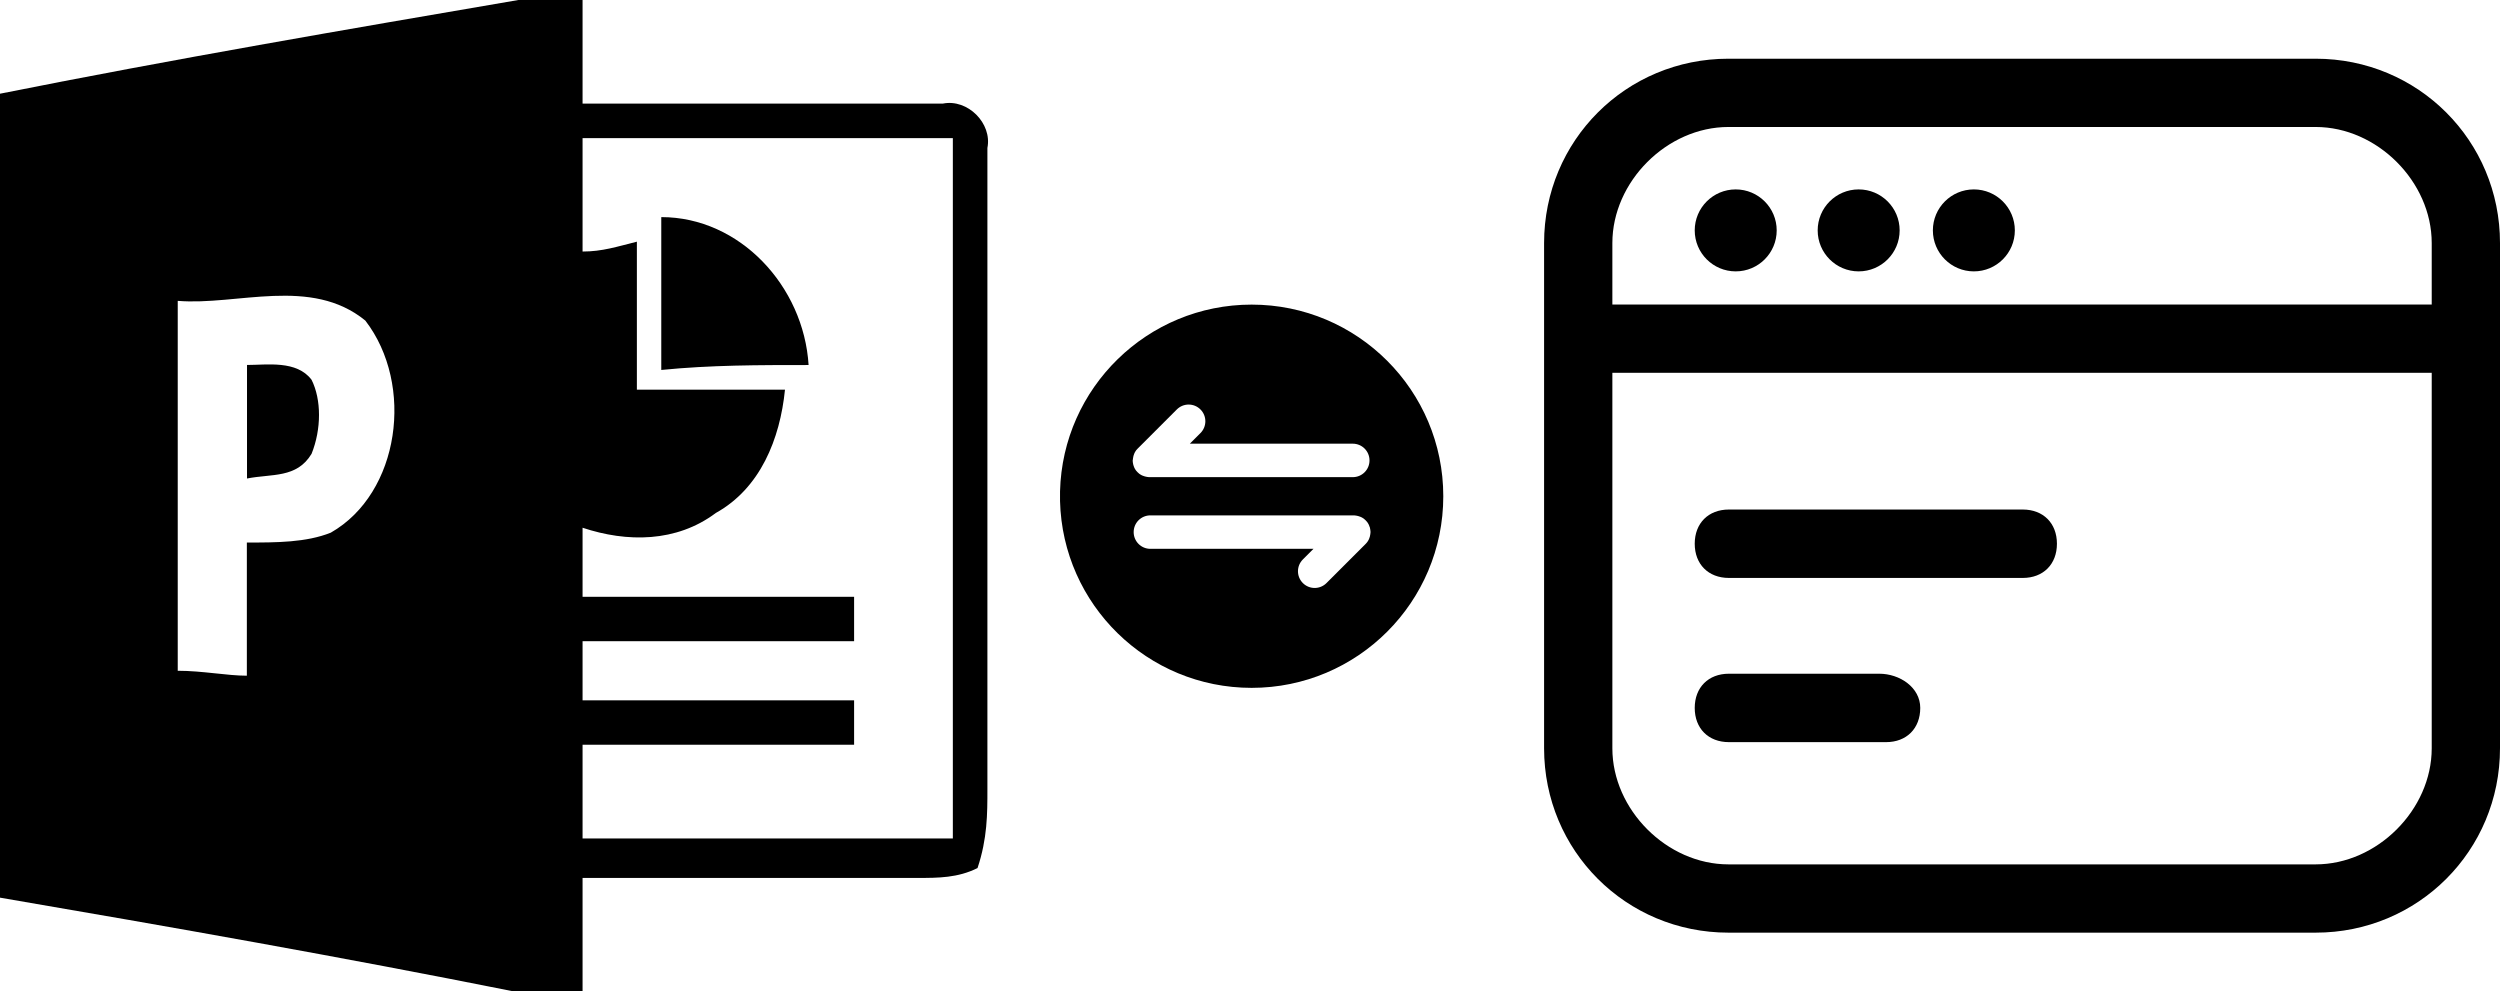<?xml version="1.0" encoding="UTF-8"?>
<svg width="2257px" height="895px" viewBox="0 0 2257 895" version="1.1" xmlns="http://www.w3.org/2000/svg" xmlns:xlink="http://www.w3.org/1999/xlink">
    <!-- Generator: Sketch 49 (51002) - http://www.bohemiancoding.com/sketch -->
    <title>Group 2</title>
    <desc>Created with Sketch.</desc>
    <defs></defs>
    <g id="Page-1" stroke="none" stroke-width="1" fill="none" fill-rule="evenodd">
        <g id="Group-2" fill="#000000" fill-rule="nonzero">
            <g id="网页" transform="translate(1394, 53)">
                <path d="M696.564,2.73739365e-14 L166.436,2.73739365e-14 C73.971,2.73739365e-14 0,73.969 0,166.43 L0,622.57 C0,715.031 73.971,789 166.436,789 L696.564,789 C789.029,789 863,715.031 863,622.57 L863,166.43 C863,73.969 789.029,0 696.564,2.73739365e-14 Z M166.436,61.641 L696.564,61.641 C752.043,61.641 801.357,110.953 801.357,166.43 L801.357,221.906 L61.643,221.906 L61.643,166.43 C61.643,110.953 110.957,61.641 166.436,61.641 Z M696.564,727.359 L166.436,727.359 C110.957,727.359 61.643,678.047 61.643,622.57 L61.643,283.547 L801.357,283.547 L801.357,622.57 C801.357,678.047 752.043,727.359 696.564,727.359 Z" id="Shape"></path>
                <path d="M432.151,407 L166.849,407 C148.34,407 136,419.353 136,437.882 C136,456.412 148.34,468.765 166.849,468.765 L432.151,468.765 C450.66,468.765 463,456.412 463,437.882 C463,419.353 450.66,407 432.151,407 Z M302.585,555.235 L166.849,555.235 C148.34,555.235 136,567.588 136,586.118 C136,604.647 148.34,617 166.849,617 L308.755,617 C327.264,617 339.604,604.647 339.604,586.118 C339.604,567.588 321.094,555.235 302.585,555.235 Z" id="Shape"></path>
                <path d="M136,155 C136,175.435 152.565,192 173,192 C193.435,192 210,175.435 210,155 C210,134.565 193.435,118 173,118 C152.565,118 136,134.565 136,155 Z" id="Shape"></path>
                <path d="M247,155 C247,175.435 263.565,192 284,192 C304.435,192 321,175.435 321,155 C321,134.565 304.435,118 284,118 C263.565,118 247,134.565 247,155 Z" id="Shape"></path>
                <path d="M351,155 C351,175.435 367.565,192 388,192 C408.435,192 425,175.435 425,155 C425,134.565 408.435,118 388,118 C367.565,118 351,134.565 351,155 Z" id="Shape"></path>
            </g>
            <g id="ppt-(1)">
                <path d="M730,329.548 C725.567,258.323 667.933,196 597,196 L597,334 C641.333,329.548 685.667,329.548 730,329.548 Z" id="Shape"></path>
                <path d="M860.226,756.965 L525.942,756.965 L525.942,672.363 L771.084,672.363 L771.084,632.289 L525.942,632.289 L525.942,578.856 L771.084,578.856 L771.084,538.781 L525.942,538.781 L525.942,476.443 C566.056,489.801 610.627,489.801 646.284,463.085 C686.398,440.821 704.227,396.294 708.684,351.766 L574.97,351.766 L574.97,218.184 C557.141,222.637 543.77,227.09 525.942,227.09 L525.942,124.677 L860.226,124.677 L860.226,756.965 Z M298.628,480.896 C276.342,489.801 249.599,489.801 222.857,489.801 L222.857,610.025 C205.028,610.025 182.742,605.572 160.457,605.572 L160.457,271.617 C213.942,276.07 280.799,249.353 329.828,289.428 C374.399,347.313 361.028,445.274 298.628,480.896 Z M891.426,133.582 C895.883,111.318 873.598,89.055 851.312,93.507 L525.942,93.507 L525.942,0 L467.999,0 C311.999,26.716 156,53.433 0,84.602 L0,810.398 C156,837.114 307.542,863.831 463.542,895 L525.942,895 L525.942,792.587 L829.026,792.587 C846.855,792.587 864.684,792.587 882.512,783.682 C891.426,756.965 891.426,734.701 891.426,712.438 L891.426,133.582 Z" id="Shape"></path>
                <path d="M223,329.495 L223,432 C245.414,427.543 267.828,432 281.276,409.716 C290.241,387.433 290.241,360.692 281.276,342.865 C267.828,325.038 240.931,329.495 223,329.495 Z" id="Shape"></path>
            </g>
            <g id="转换-(1)" transform="translate(957, 275)">
                <path d="M172.977,346 C268.517,346 346,268.528 346,173 C346,77.472 268.517,0 172.977,0 C78.911,0 2.349,75.077 0,168.578 L0,177.376 C2.349,270.923 78.865,346 172.977,346 Z M279.619,200.912 C279.665,201.004 279.665,201.096 279.711,201.188 L279.803,201.649 C279.803,201.741 279.803,201.787 279.85,201.879 C279.896,202.018 279.942,202.202 279.942,202.34 C279.942,202.432 279.988,202.524 279.988,202.616 C280.034,202.755 280.034,202.939 280.08,203.077 C280.08,203.169 280.126,203.261 280.126,203.353 C280.126,203.491 280.172,203.63 280.172,203.814 C280.218,203.906 280.218,204.09 280.218,204.182 C280.264,204.321 280.264,204.459 280.264,204.551 C280.31,204.781 280.31,205.011 280.31,205.288 C280.31,205.564 280.264,205.748 280.264,206.025 C280.264,206.163 280.218,206.301 280.218,206.393 C280.218,206.485 280.172,206.67 280.172,206.762 C280.172,206.9 280.172,207.038 280.126,207.222 C280.126,207.314 280.08,207.407 280.08,207.499 C280.08,207.637 280.034,207.821 279.988,207.959 C279.988,208.051 279.942,208.144 279.942,208.236 C279.896,208.374 279.85,208.558 279.85,208.696 C279.85,208.788 279.85,208.834 279.803,208.927 L279.711,209.387 C279.665,209.479 279.665,209.571 279.619,209.663 C279.573,209.756 279.527,209.94 279.481,210.078 C279.435,210.17 279.389,210.262 279.389,210.354 C279.343,210.446 279.297,210.631 279.251,210.723 L279.159,211.045 C279.113,211.137 279.066,211.276 279.02,211.368 C278.974,211.46 278.928,211.644 278.882,211.736 C278.79,211.828 278.79,211.92 278.744,212.013 C278.698,212.151 278.652,212.289 278.56,212.427 C278.468,212.519 278.468,212.565 278.422,212.657 C278.329,212.796 278.283,212.934 278.191,213.072 C278.099,213.164 278.099,213.21 278.053,213.302 L277.777,213.717 C277.731,213.809 277.684,213.855 277.638,213.947 L277.362,214.362 C277.27,214.454 277.27,214.5 277.178,214.592 C277.086,214.684 277.04,214.822 276.901,214.914 C276.809,215.006 276.717,215.145 276.625,215.237 C276.533,215.329 276.487,215.421 276.395,215.513 C276.21,215.697 276.072,215.882 275.888,216.066 L240.555,251.394 C234.659,257.289 225.123,257.289 219.227,251.394 C213.331,245.498 213.331,235.964 219.227,230.068 L228.809,220.487 L81.582,220.487 C73.199,220.487 66.473,213.717 66.473,205.38 C66.473,196.997 73.245,190.272 81.582,190.272 L265.155,190.272 C265.385,190.272 265.615,190.318 265.892,190.318 C265.984,190.318 266.122,190.364 266.214,190.364 C266.306,190.364 266.49,190.411 266.583,190.411 C266.721,190.411 266.859,190.411 267.043,190.457 C267.135,190.457 267.228,190.503 267.32,190.503 C267.458,190.503 267.642,190.549 267.78,190.595 C267.872,190.595 267.965,190.641 268.057,190.641 C268.195,190.687 268.379,190.733 268.517,190.733 C268.61,190.779 268.702,190.779 268.794,190.825 L269.254,190.917 C269.347,190.963 269.439,190.963 269.531,191.009 C269.623,191.055 269.807,191.101 269.945,191.147 C270.038,191.194 270.13,191.24 270.222,191.24 C270.314,191.286 270.498,191.332 270.59,191.378 L270.913,191.47 C271.005,191.516 271.143,191.562 271.235,191.608 C271.327,191.654 271.512,191.7 271.604,191.746 C271.696,191.838 271.788,191.838 271.88,191.884 C272.018,191.931 272.157,191.977 272.295,192.069 C272.387,192.161 272.433,192.161 272.525,192.207 C272.663,192.299 272.801,192.345 272.94,192.437 C273.032,192.529 273.078,192.529 273.17,192.575 L273.585,192.852 C273.677,192.898 273.723,192.944 273.815,192.99 L274.23,193.266 C274.322,193.358 274.368,193.358 274.46,193.45 C274.552,193.543 274.69,193.589 274.782,193.727 L275.059,194.003 C275.151,194.095 275.243,194.141 275.335,194.233 C275.519,194.418 275.704,194.556 275.888,194.74 C276.072,194.924 276.21,195.109 276.395,195.293 C276.487,195.385 276.533,195.477 276.625,195.569 L276.901,195.846 C276.993,195.938 277.086,196.076 277.178,196.168 C277.27,196.26 277.27,196.306 277.362,196.398 C277.454,196.536 277.592,196.675 277.638,196.813 C277.684,196.905 277.731,196.951 277.777,197.043 L278.053,197.458 C278.145,197.55 278.145,197.596 278.191,197.688 C278.283,197.826 278.329,197.964 278.422,198.103 C278.514,198.195 278.514,198.241 278.56,198.333 C278.606,198.471 278.652,198.609 278.744,198.747 C278.836,198.839 278.836,198.932 278.882,199.024 C278.928,199.116 278.974,199.3 279.02,199.392 C279.066,199.484 279.113,199.622 279.159,199.715 L279.251,200.037 C279.297,200.129 279.343,200.313 279.389,200.405 C279.435,200.498 279.481,200.59 279.481,200.682 C279.527,200.59 279.573,200.774 279.619,200.912 Z M65.736,139.975 C65.736,139.837 65.782,139.699 65.782,139.607 C65.782,139.515 65.828,139.33 65.828,139.238 C65.828,139.1 65.828,138.962 65.874,138.778 C65.874,138.686 65.92,138.593 65.92,138.501 C65.92,138.363 65.966,138.179 66.012,138.041 C66.012,137.949 66.058,137.856 66.058,137.764 C66.104,137.626 66.15,137.442 66.15,137.304 C66.15,137.212 66.15,137.166 66.197,137.073 L66.289,136.613 C66.335,136.521 66.335,136.429 66.381,136.337 C66.427,136.244 66.473,136.06 66.519,135.922 C66.565,135.83 66.611,135.738 66.611,135.646 C66.657,135.554 66.703,135.369 66.749,135.277 L66.841,134.955 C66.887,134.863 66.934,134.724 66.98,134.632 C67.026,134.54 67.072,134.356 67.118,134.264 C67.21,134.172 67.21,134.08 67.256,133.987 C67.302,133.849 67.348,133.711 67.44,133.573 C67.532,133.481 67.532,133.435 67.578,133.343 C67.671,133.204 67.717,133.066 67.809,132.928 C67.901,132.836 67.901,132.79 67.947,132.698 L68.223,132.283 C68.269,132.191 68.316,132.145 68.362,132.053 L68.638,131.638 C68.73,131.546 68.73,131.5 68.822,131.408 C68.914,131.316 68.96,131.178 69.099,131.086 L69.375,130.809 C69.467,130.717 69.513,130.625 69.605,130.533 C69.79,130.349 69.928,130.165 70.112,129.98 L105.445,94.653 C111.341,88.757 120.877,88.757 126.773,94.653 C132.669,100.548 132.669,110.083 126.773,115.978 L117.191,125.559 L264.279,125.559 C272.663,125.559 279.389,132.329 279.389,140.666 C279.389,149.049 272.617,155.774 264.279,155.774 L80.707,155.774 C80.477,155.774 80.247,155.728 79.97,155.728 C79.878,155.728 79.74,155.682 79.648,155.682 C79.556,155.682 79.371,155.636 79.279,155.636 C79.141,155.636 79.003,155.636 78.819,155.589 C78.726,155.589 78.634,155.543 78.542,155.543 C78.404,155.543 78.22,155.497 78.081,155.451 C77.989,155.451 77.897,155.405 77.805,155.405 C77.667,155.359 77.483,155.313 77.344,155.313 C77.252,155.267 77.16,155.267 77.068,155.221 L76.607,155.129 C76.515,155.083 76.423,155.083 76.331,155.037 C76.239,154.991 76.055,154.945 75.916,154.899 C75.824,154.853 75.732,154.806 75.64,154.806 C75.548,154.76 75.364,154.714 75.271,154.668 L74.949,154.576 C74.857,154.53 74.719,154.484 74.627,154.438 C74.534,154.392 74.35,154.346 74.258,154.3 C74.166,154.208 74.074,154.208 73.982,154.162 C73.843,154.116 73.705,154.069 73.567,153.977 C73.475,153.885 73.429,153.885 73.337,153.839 C73.199,153.747 73.06,153.701 72.922,153.609 C72.83,153.517 72.784,153.517 72.692,153.471 L72.277,153.194 C72.185,153.148 72.139,153.102 72.047,153.056 L71.632,152.78 C71.54,152.688 71.494,152.688 71.402,152.596 C71.31,152.503 71.172,152.457 71.079,152.319 L70.803,152.043 C70.711,151.951 70.619,151.905 70.527,151.813 C70.342,151.628 70.158,151.49 69.974,151.306 C69.79,151.122 69.651,150.937 69.467,150.753 C69.375,150.661 69.329,150.569 69.237,150.477 L68.96,150.2 C68.868,150.108 68.776,149.97 68.684,149.878 C68.592,149.786 68.592,149.74 68.5,149.648 C68.408,149.51 68.269,149.371 68.223,149.233 C68.177,149.141 68.131,149.095 68.085,149.003 L67.809,148.588 C67.717,148.496 67.717,148.45 67.671,148.358 C67.578,148.22 67.532,148.082 67.44,147.944 C67.348,147.851 67.348,147.805 67.302,147.713 C67.256,147.575 67.21,147.437 67.118,147.299 C67.026,147.207 67.026,147.114 66.98,147.022 C66.934,146.93 66.887,146.746 66.841,146.654 C66.795,146.562 66.749,146.424 66.703,146.331 L66.611,146.009 C66.565,145.917 66.519,145.733 66.473,145.641 C66.427,145.548 66.381,145.456 66.381,145.364 C66.289,145.272 66.289,145.088 66.243,144.95 C66.197,144.858 66.197,144.765 66.15,144.673 L66.058,144.213 C66.058,144.121 66.012,144.075 66.012,143.982 C65.966,143.844 65.92,143.66 65.92,143.522 C65.92,143.43 65.874,143.338 65.874,143.245 C65.828,143.107 65.828,142.923 65.782,142.785 C65.782,142.693 65.736,142.601 65.736,142.509 C65.736,142.37 65.69,142.232 65.69,142.048 C65.644,141.956 65.644,141.772 65.644,141.679 C65.644,141.587 65.598,141.449 65.644,141.265 C65.598,141.035 65.598,140.804 65.598,140.528 C65.69,140.482 65.736,140.252 65.736,139.975 Z" id="Shape"></path>
            </g>
        </g>
    </g>
</svg>